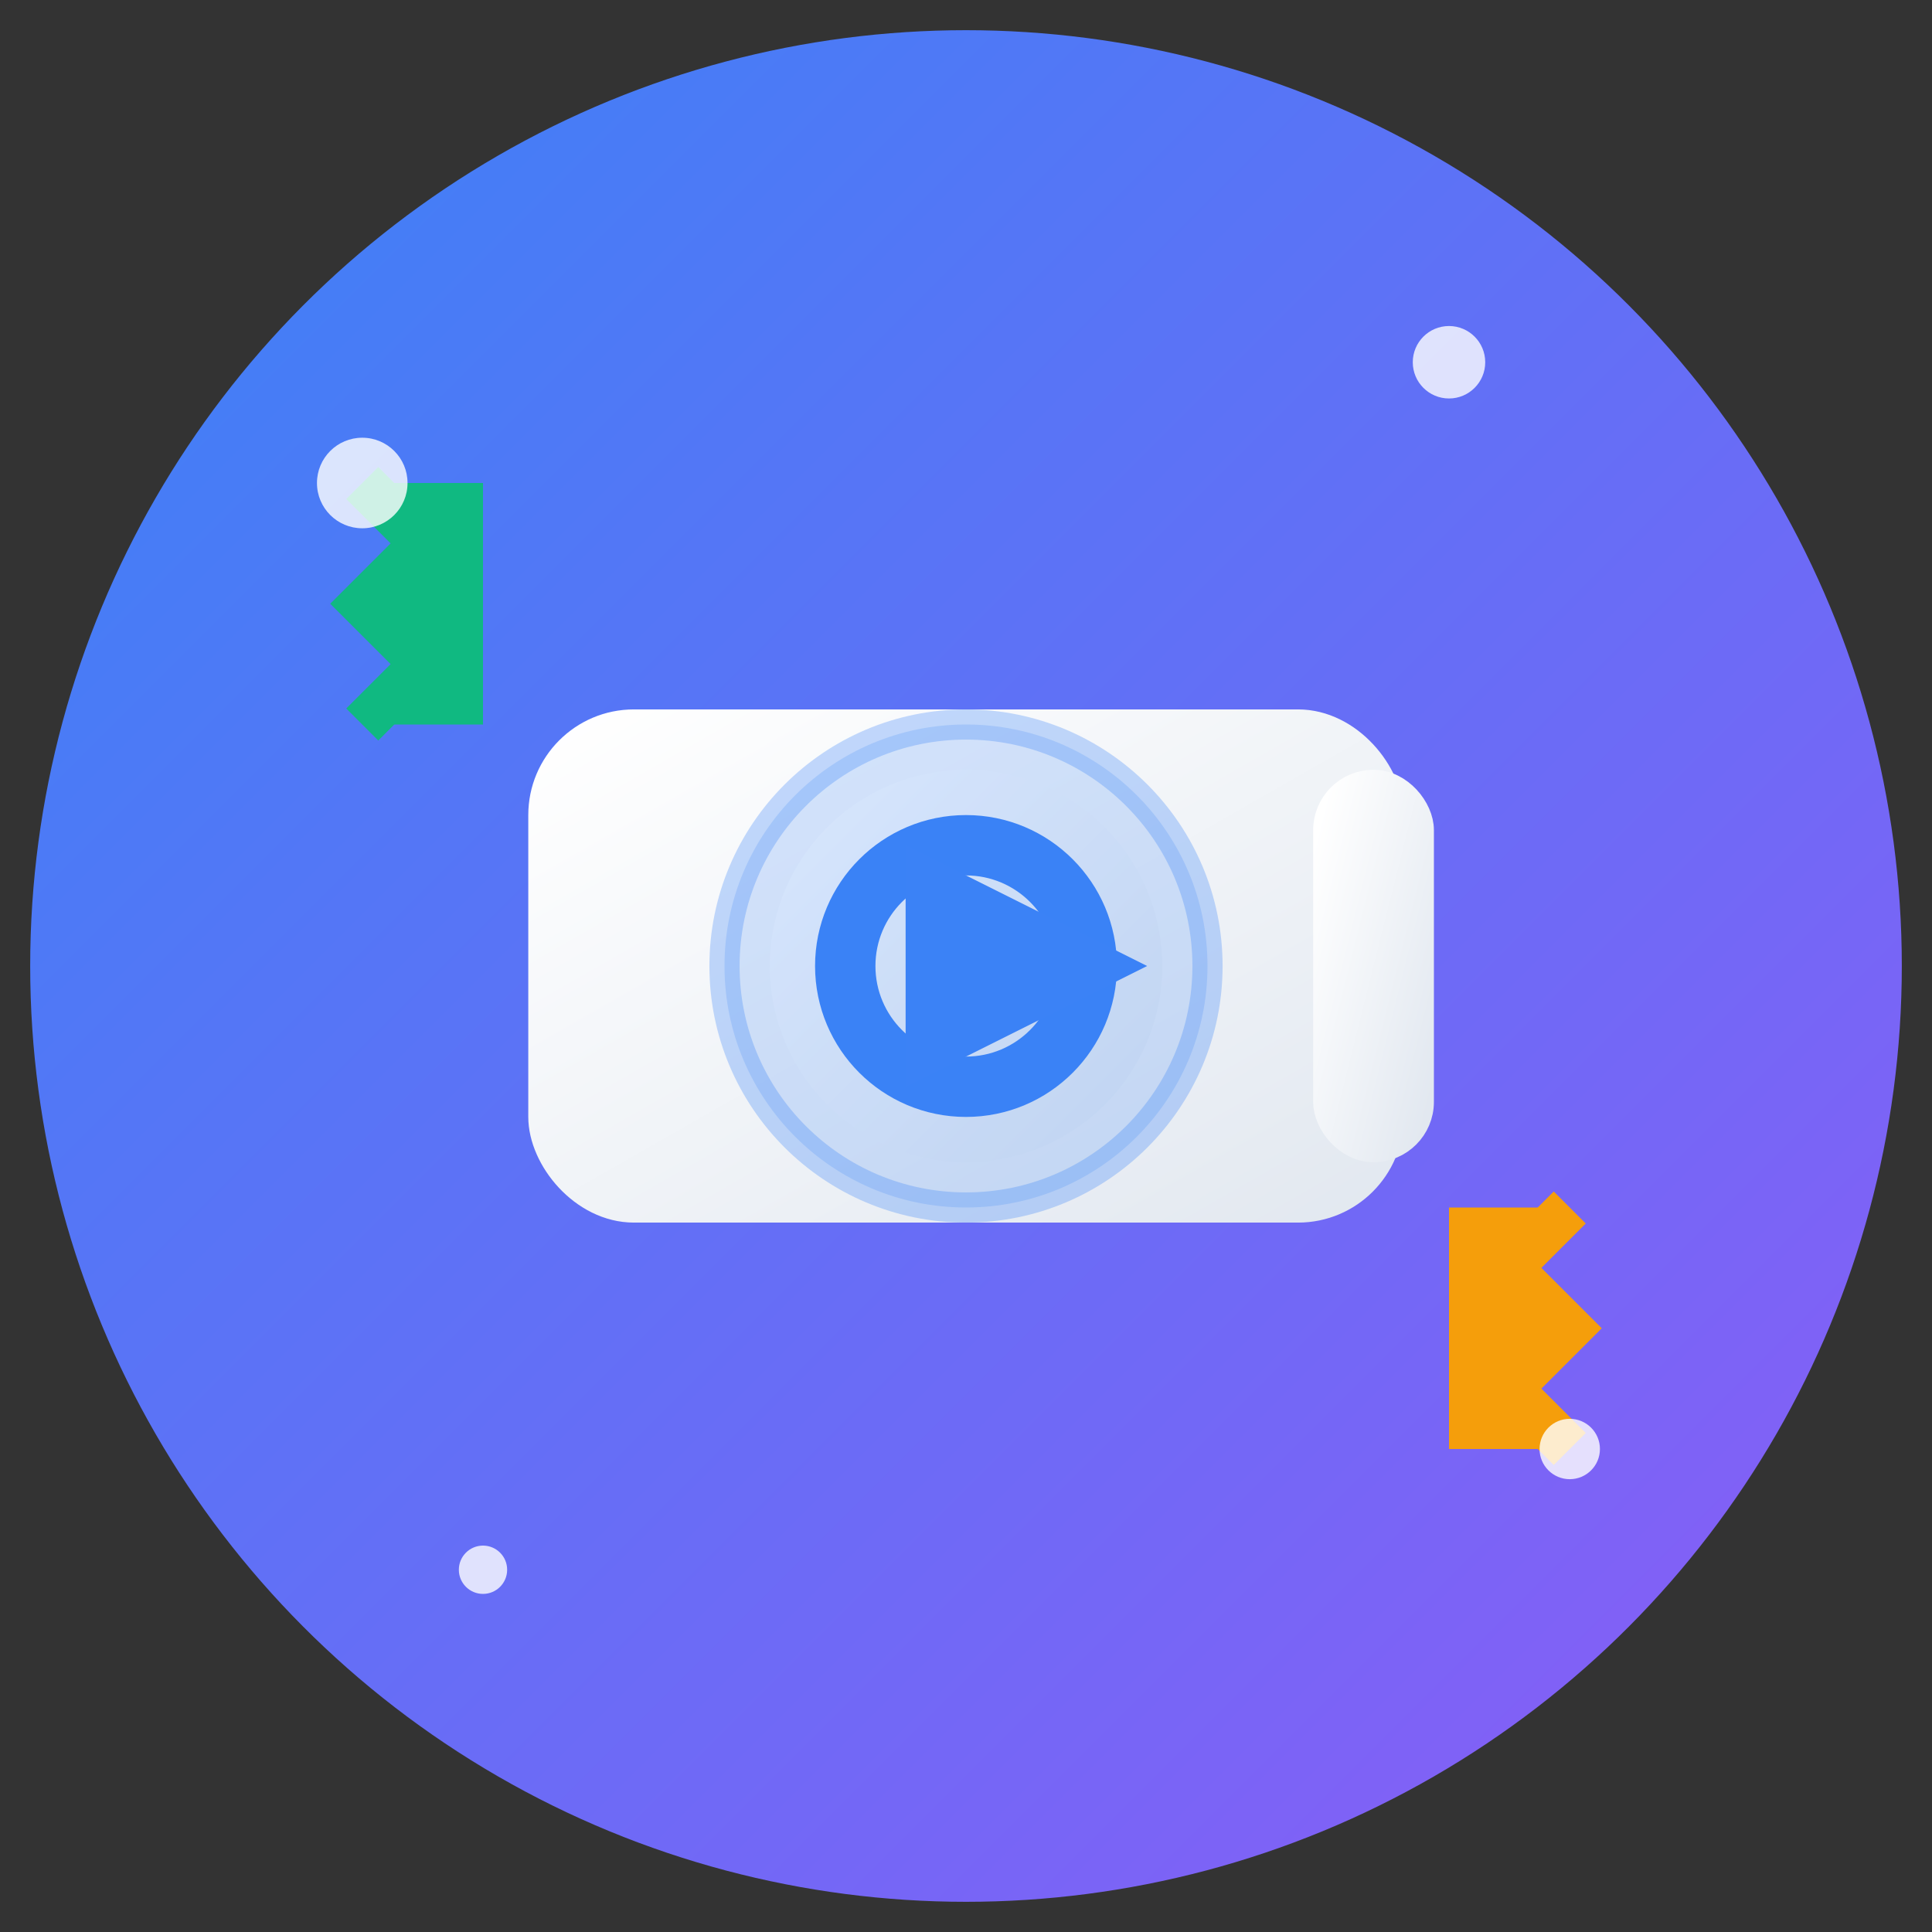 <svg xmlns="http://www.w3.org/2000/svg" width="64" height="64" viewBox="0 0 64 64" fill="none">
  <rect x="0" y="0" width="64" height="64" fill="#333333" stroke="none"/>
  <!-- Background circle with gradient -->
  <defs>
    <linearGradient id="bgGradient" x1="0%" y1="0%" x2="100%" y2="100%">
      <stop offset="0%" style="stop-color:#3B82F6;stop-opacity:1" />
      <stop offset="100%" style="stop-color:#8B5CF6;stop-opacity:1" />
    </linearGradient>
    <linearGradient id="iconGradient" x1="0%" y1="0%" x2="100%" y2="100%">
      <stop offset="0%" style="stop-color:#FFFFFF;stop-opacity:1" />
      <stop offset="100%" style="stop-color:#E2E8F0;stop-opacity:1" />
    </linearGradient>
  </defs>
  
  <!-- Main background circle -->
  <circle cx="32" cy="32" r="30" fill="url(#bgGradient)" stroke="url(#bgGradient)" stroke-width="2"/>
  
  <!-- Video camera body -->
  <rect x="18" y="24" width="28" height="16" rx="3" fill="url(#iconGradient)" stroke="url(#iconGradient)" stroke-width="1"/>
  
  <!-- Camera lens -->
  <circle cx="32" cy="32" r="6" fill="url(#iconGradient)" stroke="url(#iconGradient)" stroke-width="1"/>
  <circle cx="32" cy="32" r="4" fill="none" stroke="#3B82F6" stroke-width="2"/>
  
  <!-- Camera grip -->
  <rect x="44" y="26" width="3" height="12" rx="1.5" fill="url(#iconGradient)" stroke="url(#iconGradient)" stroke-width="1"/>
  
  <!-- Conversion arrows -->
  <g transform="translate(32, 32)">
    <!-- Left arrow -->
    <path d="M-16 -8 L-20 -8 L-18 -10 L-20 -12 L-18 -14 L-20 -16 L-16 -16 L-16 -8 Z" fill="#10B981"/>
    <path d="M-20 -8 L-18 -10 L-20 -12 L-18 -14 L-20 -16" stroke="#10B981" stroke-width="1.5" fill="none"/>
    
    <!-- Right arrow -->
    <path d="M16 8 L20 8 L18 10 L20 12 L18 14 L20 16 L16 16 L16 8 Z" fill="#F59E0B"/>
    <path d="M20 8 L18 10 L20 12 L18 14 L20 16" stroke="#F59E0B" stroke-width="1.5" fill="none"/>
  </g>
  
  <!-- Play button overlay -->
  <circle cx="32" cy="32" r="8" fill="rgba(59, 130, 246, 0.2)" stroke="rgba(59, 130, 246, 0.3)" stroke-width="1"/>
  <polygon points="30,28 30,36 38,32" fill="#3B82F6"/>
  
  <!-- Sparkle effects -->
  <g fill="#FFFFFF" opacity="0.8">
    <circle cx="12" cy="16" r="1.5"/>
    <circle cx="52" cy="48" r="1"/>
    <circle cx="48" cy="12" r="1.2"/>
    <circle cx="16" cy="52" r="0.8"/>
  </g>
</svg>
